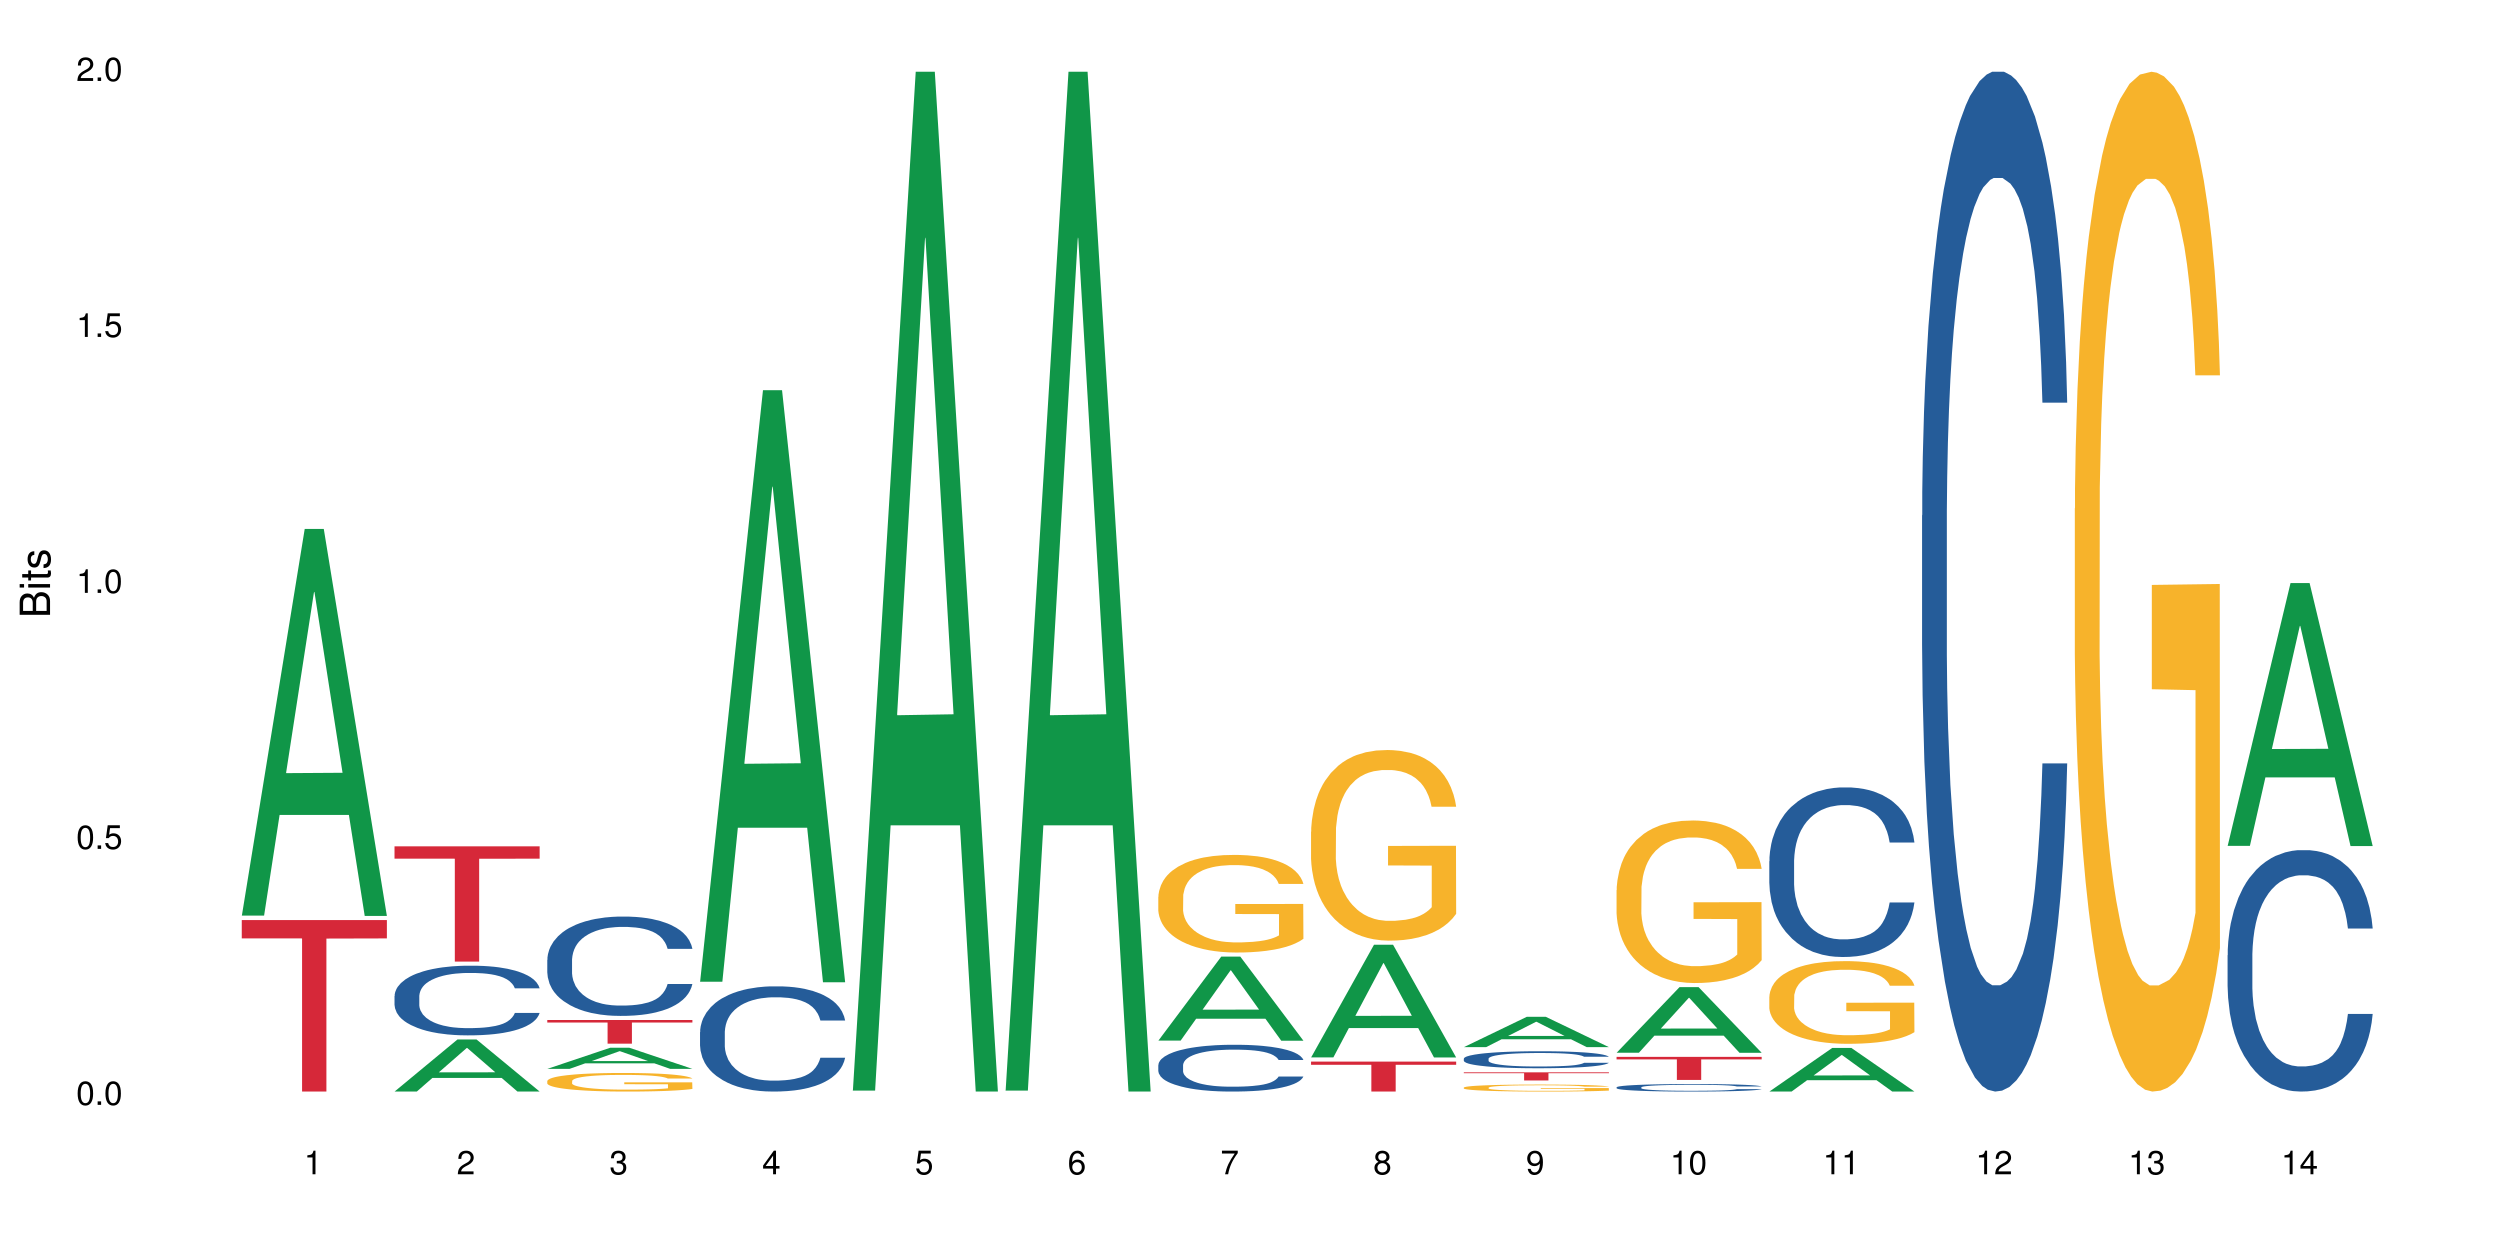 <?xml version="1.0" encoding="UTF-8"?>
<svg xmlns="http://www.w3.org/2000/svg" xmlns:xlink="http://www.w3.org/1999/xlink" width="720pt" height="360pt" viewBox="0 0 720 360" version="1.1">
<defs>
<g>
<symbol overflow="visible" id="glyph0-0">
<path style="stroke:none;" d=""/>
</symbol>
<symbol overflow="visible" id="glyph0-1">
<path style="stroke:none;" d="M 2.641 -6.797 C 2 -6.797 1.422 -6.531 1.078 -6.047 C 0.641 -5.453 0.406 -4.547 0.406 -3.297 C 0.406 -1 1.188 0.219 2.641 0.219 C 4.078 0.219 4.859 -1 4.859 -3.234 C 4.859 -4.562 4.656 -5.438 4.203 -6.047 C 3.844 -6.531 3.281 -6.797 2.641 -6.797 Z M 2.641 -6.047 C 3.547 -6.047 4 -5.125 4 -3.312 C 4 -1.375 3.562 -0.484 2.625 -0.484 C 1.734 -0.484 1.281 -1.422 1.281 -3.281 C 1.281 -5.141 1.734 -6.047 2.641 -6.047 Z M 2.641 -6.047 "/>
</symbol>
<symbol overflow="visible" id="glyph0-2">
<path style="stroke:none;" d="M 1.828 -1 L 0.828 -1 L 0.828 0 L 1.828 0 Z M 1.828 -1 "/>
</symbol>
<symbol overflow="visible" id="glyph0-3">
<path style="stroke:none;" d="M 4.562 -6.797 L 1.062 -6.797 L 0.547 -3.094 L 1.328 -3.094 C 1.719 -3.562 2.047 -3.734 2.578 -3.734 C 3.484 -3.734 4.062 -3.109 4.062 -2.094 C 4.062 -1.125 3.484 -0.531 2.578 -0.531 C 1.828 -0.531 1.375 -0.906 1.188 -1.672 L 0.328 -1.672 C 0.453 -1.109 0.547 -0.844 0.75 -0.594 C 1.125 -0.078 1.828 0.219 2.594 0.219 C 3.969 0.219 4.922 -0.781 4.922 -2.219 C 4.922 -3.562 4.031 -4.484 2.719 -4.484 C 2.25 -4.484 1.859 -4.359 1.469 -4.062 L 1.734 -5.969 L 4.562 -5.969 Z M 4.562 -6.797 "/>
</symbol>
<symbol overflow="visible" id="glyph0-4">
<path style="stroke:none;" d="M 2.484 -4.844 L 2.484 0 L 3.328 0 L 3.328 -6.797 L 2.766 -6.797 C 2.469 -5.75 2.281 -5.609 0.984 -5.453 L 0.984 -4.844 Z M 2.484 -4.844 "/>
</symbol>
<symbol overflow="visible" id="glyph0-5">
<path style="stroke:none;" d="M 4.859 -0.828 L 1.281 -0.828 C 1.359 -1.391 1.672 -1.75 2.5 -2.234 L 3.469 -2.75 C 4.406 -3.266 4.906 -3.969 4.906 -4.812 C 4.906 -5.375 4.672 -5.906 4.266 -6.266 C 3.859 -6.625 3.375 -6.797 2.719 -6.797 C 1.859 -6.797 1.219 -6.5 0.844 -5.922 C 0.609 -5.562 0.5 -5.125 0.484 -4.438 L 1.328 -4.438 C 1.359 -4.906 1.406 -5.188 1.531 -5.406 C 1.75 -5.812 2.188 -6.062 2.703 -6.062 C 3.469 -6.062 4.031 -5.516 4.031 -4.781 C 4.031 -4.25 3.719 -3.797 3.125 -3.438 L 2.234 -2.938 C 0.812 -2.141 0.406 -1.5 0.328 0 L 4.859 0 Z M 4.859 -0.828 "/>
</symbol>
<symbol overflow="visible" id="glyph0-6">
<path style="stroke:none;" d="M 2.125 -3.125 L 2.578 -3.125 C 3.516 -3.125 3.984 -2.703 3.984 -1.891 C 3.984 -1.031 3.469 -0.531 2.578 -0.531 C 1.656 -0.531 1.203 -0.984 1.156 -1.969 L 0.312 -1.969 C 0.344 -1.422 0.438 -1.078 0.609 -0.766 C 0.953 -0.109 1.625 0.219 2.547 0.219 C 3.953 0.219 4.859 -0.609 4.859 -1.906 C 4.859 -2.766 4.516 -3.25 3.703 -3.516 C 4.344 -3.766 4.656 -4.25 4.656 -4.938 C 4.656 -6.109 3.875 -6.797 2.578 -6.797 C 1.203 -6.797 0.484 -6.047 0.453 -4.609 L 1.297 -4.609 C 1.312 -5.016 1.344 -5.25 1.453 -5.453 C 1.641 -5.828 2.062 -6.062 2.594 -6.062 C 3.344 -6.062 3.797 -5.625 3.797 -4.906 C 3.797 -4.422 3.609 -4.141 3.25 -3.984 C 3.016 -3.891 2.719 -3.844 2.125 -3.844 Z M 2.125 -3.125 "/>
</symbol>
<symbol overflow="visible" id="glyph0-7">
<path style="stroke:none;" d="M 3.141 -1.625 L 3.141 0 L 3.984 0 L 3.984 -1.625 L 4.984 -1.625 L 4.984 -2.391 L 3.984 -2.391 L 3.984 -6.797 L 3.359 -6.797 L 0.266 -2.516 L 0.266 -1.625 Z M 3.141 -2.391 L 1 -2.391 L 3.141 -5.359 Z M 3.141 -2.391 "/>
</symbol>
<symbol overflow="visible" id="glyph0-8">
<path style="stroke:none;" d="M 4.781 -5.031 C 4.609 -6.141 3.891 -6.797 2.844 -6.797 C 2.094 -6.797 1.422 -6.438 1.031 -5.828 C 0.609 -5.172 0.406 -4.344 0.406 -3.094 C 0.406 -1.953 0.578 -1.234 0.984 -0.625 C 1.359 -0.078 1.953 0.219 2.703 0.219 C 3.984 0.219 4.922 -0.734 4.922 -2.078 C 4.922 -3.344 4.062 -4.234 2.844 -4.234 C 2.172 -4.234 1.641 -3.969 1.281 -3.469 C 1.281 -5.125 1.828 -6.047 2.797 -6.047 C 3.391 -6.047 3.797 -5.672 3.938 -5.031 Z M 2.734 -3.484 C 3.547 -3.484 4.062 -2.922 4.062 -2 C 4.062 -1.156 3.484 -0.531 2.703 -0.531 C 1.922 -0.531 1.328 -1.188 1.328 -2.047 C 1.328 -2.891 1.906 -3.484 2.734 -3.484 Z M 2.734 -3.484 "/>
</symbol>
<symbol overflow="visible" id="glyph0-9">
<path style="stroke:none;" d="M 4.984 -6.797 L 0.438 -6.797 L 0.438 -5.969 L 4.109 -5.969 C 2.5 -3.656 1.828 -2.234 1.328 0 L 2.219 0 C 2.594 -2.172 3.453 -4.047 4.984 -6.094 Z M 4.984 -6.797 "/>
</symbol>
<symbol overflow="visible" id="glyph0-10">
<path style="stroke:none;" d="M 3.75 -3.578 C 4.453 -4 4.688 -4.344 4.688 -4.984 C 4.688 -6.047 3.844 -6.797 2.641 -6.797 C 1.438 -6.797 0.594 -6.047 0.594 -4.984 C 0.594 -4.359 0.828 -4.016 1.516 -3.578 C 0.734 -3.203 0.359 -2.641 0.359 -1.891 C 0.359 -0.641 1.297 0.219 2.641 0.219 C 3.984 0.219 4.922 -0.641 4.922 -1.875 C 4.922 -2.641 4.531 -3.203 3.75 -3.578 Z M 2.641 -6.047 C 3.359 -6.047 3.812 -5.625 3.812 -4.969 C 3.812 -4.344 3.344 -3.922 2.641 -3.922 C 1.922 -3.922 1.453 -4.344 1.453 -4.984 C 1.453 -5.625 1.922 -6.047 2.641 -6.047 Z M 2.641 -3.203 C 3.484 -3.203 4.062 -2.672 4.062 -1.875 C 4.062 -1.062 3.484 -0.531 2.625 -0.531 C 1.797 -0.531 1.219 -1.078 1.219 -1.875 C 1.219 -2.672 1.797 -3.203 2.641 -3.203 Z M 2.641 -3.203 "/>
</symbol>
<symbol overflow="visible" id="glyph0-11">
<path style="stroke:none;" d="M 0.516 -1.547 C 0.672 -0.438 1.406 0.219 2.438 0.219 C 3.188 0.219 3.859 -0.141 4.266 -0.75 C 4.688 -1.406 4.891 -2.25 4.891 -3.484 C 4.891 -4.625 4.703 -5.359 4.312 -5.953 C 3.938 -6.5 3.344 -6.797 2.594 -6.797 C 1.297 -6.797 0.359 -5.844 0.359 -4.516 C 0.359 -3.25 1.234 -2.344 2.453 -2.344 C 3.094 -2.344 3.562 -2.578 4.016 -3.109 C 4 -1.453 3.469 -0.531 2.5 -0.531 C 1.906 -0.531 1.484 -0.906 1.359 -1.547 Z M 2.578 -6.062 C 3.375 -6.062 3.969 -5.406 3.969 -4.531 C 3.969 -3.688 3.375 -3.094 2.547 -3.094 C 1.734 -3.094 1.234 -3.672 1.234 -4.578 C 1.234 -5.438 1.797 -6.062 2.578 -6.062 Z M 2.578 -6.062 "/>
</symbol>
<symbol overflow="visible" id="glyph1-0">
<path style="stroke:none;" d=""/>
</symbol>
<symbol overflow="visible" id="glyph1-1">
<path style="stroke:none;" d="M 0 -0.953 L 0 -4.891 C 0 -5.719 -0.234 -6.344 -0.734 -6.797 C -1.188 -7.234 -1.812 -7.469 -2.5 -7.469 C -3.547 -7.469 -4.188 -7 -4.625 -5.875 C -4.984 -6.672 -5.641 -7.094 -6.531 -7.094 C -7.156 -7.094 -7.734 -6.859 -8.141 -6.391 C -8.562 -5.938 -8.75 -5.344 -8.75 -4.5 L -8.75 -0.953 Z M -4.984 -2.062 L -7.766 -2.062 L -7.766 -4.219 C -7.766 -4.844 -7.688 -5.203 -7.453 -5.5 C -7.219 -5.812 -6.859 -5.969 -6.375 -5.969 C -5.906 -5.969 -5.531 -5.812 -5.297 -5.5 C -5.062 -5.203 -4.984 -4.844 -4.984 -4.219 Z M -0.984 -2.062 L -4 -2.062 L -4 -4.781 C -4 -5.328 -3.859 -5.688 -3.578 -5.953 C -3.297 -6.219 -2.922 -6.359 -2.484 -6.359 C -2.062 -6.359 -1.688 -6.219 -1.406 -5.953 C -1.109 -5.688 -0.984 -5.328 -0.984 -4.781 Z M -0.984 -2.062 "/>
</symbol>
<symbol overflow="visible" id="glyph1-2">
<path style="stroke:none;" d="M -6.281 -1.797 L -6.281 -0.797 L 0 -0.797 L 0 -1.797 Z M -8.75 -1.797 L -8.75 -0.797 L -7.484 -0.797 L -7.484 -1.797 Z M -8.75 -1.797 "/>
</symbol>
<symbol overflow="visible" id="glyph1-3">
<path style="stroke:none;" d="M -6.281 -3.047 L -6.281 -2.016 L -8.016 -2.016 L -8.016 -1.016 L -6.281 -1.016 L -6.281 -0.172 L -5.469 -0.172 L -5.469 -1.016 L -0.719 -1.016 C -0.078 -1.016 0.281 -1.453 0.281 -2.234 C 0.281 -2.469 0.25 -2.719 0.188 -3.047 L -0.641 -3.047 C -0.609 -2.922 -0.594 -2.766 -0.594 -2.562 C -0.594 -2.141 -0.719 -2.016 -1.156 -2.016 L -5.469 -2.016 L -5.469 -3.047 Z M -6.281 -3.047 "/>
</symbol>
<symbol overflow="visible" id="glyph1-4">
<path style="stroke:none;" d="M -4.531 -5.25 C -5.766 -5.25 -6.469 -4.422 -6.469 -2.969 C -6.469 -1.516 -5.719 -0.562 -4.547 -0.562 C -3.562 -0.562 -3.094 -1.062 -2.734 -2.562 L -2.516 -3.484 C -2.344 -4.188 -2.094 -4.469 -1.625 -4.469 C -1.047 -4.469 -0.641 -3.875 -0.641 -3 C -0.641 -2.453 -0.797 -2 -1.062 -1.75 C -1.25 -1.594 -1.422 -1.531 -1.875 -1.469 L -1.875 -0.406 C -0.422 -0.453 0.281 -1.266 0.281 -2.922 C 0.281 -4.5 -0.5 -5.516 -1.719 -5.516 C -2.656 -5.516 -3.172 -4.984 -3.469 -3.734 L -3.703 -2.766 C -3.891 -1.953 -4.156 -1.609 -4.594 -1.609 C -5.172 -1.609 -5.547 -2.125 -5.547 -2.938 C -5.547 -3.75 -5.203 -4.172 -4.531 -4.203 Z M -4.531 -5.25 "/>
</symbol>
</g>
</defs>
<g id="surface78059">
<rect x="0" y="0" width="720" height="360" style="fill:rgb(100%,100%,100%);fill-opacity:1;stroke:none;"/>
<path style=" stroke:none;fill-rule:nonzero;fill:rgb(6.275%,58.824%,28.235%);fill-opacity:1;" d="M 69.629 263.691 L 69.676 263.586 L 87.758 152.332 L 93.25 152.332 L 111.422 263.797 L 105.039 263.797 L 100.484 234.699 L 80.523 234.699 L 76.059 263.691 L 69.629 263.691 L 82.445 222.664 L 98.652 222.559 L 90.57 170.543 L 90.48 170.438 L 90.391 170.754 L 82.398 222.559 L 82.445 222.664 Z M 69.629 263.691 "/>
<path style=" stroke:none;fill-rule:nonzero;fill:rgb(83.922%,15.686%,22.353%);fill-opacity:1;" d="M 69.629 264.977 L 111.422 264.977 L 111.422 270.262 L 94.004 270.309 L 94.004 314.371 L 86.996 314.371 L 86.996 270.355 L 86.895 270.262 L 69.629 270.262 Z M 69.629 264.977 "/>
<path style=" stroke:none;fill-rule:nonzero;fill:rgb(6.275%,58.824%,28.235%);fill-opacity:1;" d="M 113.621 314.355 L 113.668 314.344 L 131.75 299.367 L 137.242 299.367 L 155.418 314.371 L 149.031 314.371 L 144.477 310.453 L 124.52 310.453 L 120.051 314.355 L 113.621 314.355 L 126.438 308.836 L 142.645 308.82 L 134.562 301.82 L 134.477 301.805 L 134.387 301.848 L 126.395 308.82 L 126.438 308.836 Z M 113.621 314.355 "/>
<path style=" stroke:none;fill-rule:nonzero;fill:rgb(14.51%,36.078%,60%);fill-opacity:1;" d="M 113.621 286.855 L 113.672 286.836 L 113.672 286.398 L 113.828 285.699 L 114.184 284.82 L 114.539 284.215 L 115.457 283.133 L 116.73 282.086 L 118.059 281.281 L 119.023 280.805 L 119.891 280.438 L 121.879 279.758 L 123.152 279.41 L 124.531 279.098 L 126.211 278.789 L 127.434 278.605 L 130.188 278.309 L 132.227 278.184 L 133.805 278.129 L 137.223 278.129 L 139.258 278.199 L 140.738 278.293 L 142.367 278.438 L 143.746 278.605 L 146.141 279.008 L 148.281 279.52 L 149.25 279.812 L 150.777 280.383 L 151.949 280.934 L 152.766 281.41 L 153.684 282.086 L 154.5 282.914 L 155.109 283.848 L 155.418 284.637 L 148.281 284.637 L 147.926 283.902 L 147.516 283.336 L 146.75 282.582 L 145.988 282.051 L 144.918 281.52 L 143.949 281.172 L 142.625 280.824 L 141.453 280.602 L 140.227 280.438 L 139.055 280.328 L 136.812 280.219 L 134.215 280.219 L 133.246 280.254 L 131.258 280.402 L 130.188 280.527 L 128.66 280.785 L 127.59 281.023 L 126.312 281.391 L 125.449 281.703 L 124.379 282.18 L 123.613 282.602 L 122.746 283.207 L 122.234 283.664 L 121.777 284.18 L 121.371 284.785 L 121.062 285.426 L 120.859 286.105 L 120.758 286.766 L 120.758 289.605 L 120.859 290.266 L 121.113 291.035 L 121.777 292.156 L 122.746 293.125 L 123.867 293.898 L 124.938 294.445 L 125.551 294.703 L 126.363 294.996 L 127.641 295.363 L 129.473 295.73 L 130.543 295.879 L 132.176 296.023 L 133.855 296.098 L 136.098 296.098 L 138.086 296.023 L 139.414 295.934 L 140.789 295.785 L 142.676 295.473 L 143.848 295.18 L 144.867 294.832 L 145.629 294.484 L 146.141 294.191 L 146.906 293.621 L 147.516 293 L 147.977 292.355 L 148.281 291.734 L 155.418 291.734 L 155.109 292.465 L 154.652 293.184 L 154.191 293.715 L 153.48 294.355 L 152.664 294.922 L 151.492 295.566 L 150.523 295.988 L 149.25 296.445 L 148.078 296.793 L 146.805 297.105 L 144.918 297.473 L 143.695 297.656 L 142.367 297.82 L 140.789 297.969 L 138.801 298.098 L 136.66 298.168 L 134.672 298.188 L 132.531 298.152 L 130.953 298.078 L 128.863 297.914 L 126.262 297.582 L 124.379 297.234 L 122.898 296.887 L 121.625 296.52 L 120.199 296.023 L 118.363 295.219 L 117.242 294.594 L 116.477 294.082 L 115.609 293.363 L 115 292.723 L 114.285 291.695 L 113.777 290.395 L 113.621 289.387 Z M 113.621 286.855 "/>
<path style=" stroke:none;fill-rule:nonzero;fill:rgb(83.922%,15.686%,22.353%);fill-opacity:1;" d="M 113.621 243.738 L 155.418 243.738 L 155.418 247.293 L 138 247.324 L 138 276.949 L 130.988 276.949 L 130.988 247.355 L 130.887 247.293 L 113.621 247.293 Z M 113.621 243.738 "/>
<path style=" stroke:none;fill-rule:nonzero;fill:rgb(6.275%,58.824%,28.235%);fill-opacity:1;" d="M 157.617 307.828 L 157.66 307.824 L 175.746 301.75 L 181.238 301.75 L 199.41 307.836 L 193.023 307.836 L 188.469 306.246 L 168.512 306.246 L 164.047 307.828 L 157.617 307.828 L 170.43 305.59 L 186.641 305.586 L 178.559 302.746 L 178.469 302.738 L 178.379 302.758 L 170.387 305.586 L 170.43 305.59 Z M 157.617 307.828 "/>
<path style=" stroke:none;fill-rule:nonzero;fill:rgb(14.51%,36.078%,60%);fill-opacity:1;" d="M 157.617 276.43 L 157.668 276.402 L 157.668 275.777 L 157.82 274.781 L 158.176 273.527 L 158.535 272.664 L 159.449 271.121 L 160.727 269.633 L 162.051 268.484 L 163.02 267.805 L 163.887 267.281 L 165.871 266.312 L 167.148 265.816 L 168.523 265.371 L 170.207 264.926 L 171.43 264.668 L 174.18 264.246 L 176.219 264.066 L 177.801 263.988 L 181.215 263.988 L 183.254 264.09 L 184.73 264.223 L 186.363 264.43 L 187.738 264.668 L 190.133 265.242 L 192.273 265.973 L 193.242 266.391 L 194.773 267.203 L 195.945 267.984 L 196.758 268.664 L 197.676 269.633 L 198.492 270.809 L 199.105 272.141 L 199.41 273.266 L 192.273 273.266 L 191.918 272.219 L 191.512 271.41 L 190.746 270.34 L 189.98 269.582 L 188.91 268.824 L 187.941 268.324 L 186.617 267.828 L 185.445 267.516 L 184.223 267.281 L 183.051 267.125 L 180.805 266.965 L 178.207 266.965 L 177.238 267.02 L 175.25 267.227 L 174.18 267.41 L 172.652 267.777 L 171.582 268.117 L 170.309 268.641 L 169.441 269.082 L 168.371 269.762 L 167.605 270.363 L 166.738 271.227 L 166.23 271.879 L 165.77 272.613 L 165.363 273.477 L 165.059 274.391 L 164.855 275.355 L 164.75 276.297 L 164.75 280.352 L 164.855 281.289 L 165.109 282.391 L 165.77 283.984 L 166.738 285.367 L 167.859 286.465 L 168.93 287.25 L 169.543 287.617 L 170.359 288.035 L 171.633 288.559 L 173.469 289.082 L 174.539 289.289 L 176.168 289.5 L 177.852 289.602 L 180.094 289.602 L 182.082 289.5 L 183.406 289.367 L 184.781 289.16 L 186.668 288.715 L 187.84 288.297 L 188.859 287.801 L 189.625 287.305 L 190.133 286.887 L 190.898 286.074 L 191.512 285.188 L 191.969 284.27 L 192.273 283.383 L 199.41 283.383 L 199.105 284.426 L 198.645 285.445 L 198.188 286.207 L 197.473 287.121 L 196.656 287.93 L 195.484 288.844 L 194.516 289.445 L 193.242 290.102 L 192.07 290.598 L 190.797 291.039 L 188.91 291.562 L 187.688 291.824 L 186.363 292.059 L 184.781 292.27 L 182.793 292.453 L 180.652 292.559 L 178.664 292.582 L 176.523 292.531 L 174.945 292.426 L 172.855 292.191 L 170.258 291.719 L 168.371 291.223 L 166.891 290.727 L 165.617 290.203 L 164.191 289.5 L 162.355 288.348 L 161.234 287.461 L 160.469 286.727 L 159.605 285.707 L 158.992 284.793 L 158.277 283.328 L 157.77 281.473 L 157.617 280.035 Z M 157.617 276.43 "/>
<path style=" stroke:none;fill-rule:nonzero;fill:rgb(96.863%,70.196%,16.863%);fill-opacity:1;" d="M 157.617 311.309 L 157.668 311.305 L 157.668 311.207 L 157.871 310.984 L 158.379 310.684 L 159.043 310.434 L 159.758 310.238 L 160.215 310.133 L 160.98 309.988 L 161.641 309.879 L 163.324 309.66 L 165.465 309.453 L 166.637 309.367 L 167.961 309.281 L 169.848 309.191 L 170.715 309.156 L 173.363 309.078 L 176.371 309.027 L 179.684 309.016 L 181.215 309.02 L 183.305 309.039 L 186.156 309.094 L 187.789 309.141 L 189.062 309.191 L 190.387 309.254 L 192.02 309.352 L 193.547 309.469 L 194.773 309.586 L 195.996 309.734 L 197.016 309.891 L 197.879 310.062 L 198.645 310.266 L 199.105 310.438 L 199.41 310.609 L 192.324 310.609 L 191.918 310.438 L 191.457 310.305 L 190.695 310.145 L 189.93 310.027 L 189.164 309.934 L 187.738 309.805 L 186.516 309.727 L 184.984 309.66 L 183.508 309.617 L 181.824 309.586 L 180.805 309.578 L 178.105 309.578 L 175.66 309.609 L 174.23 309.648 L 173.211 309.688 L 171.785 309.762 L 170.918 309.82 L 170.41 309.859 L 168.879 310.012 L 167.859 310.148 L 167.301 310.242 L 166.586 310.387 L 166.078 310.52 L 165.516 310.715 L 165.211 310.863 L 164.801 311.195 L 164.75 312.078 L 164.906 312.262 L 165.211 312.461 L 165.617 312.641 L 166.23 312.824 L 166.84 312.965 L 167.91 313.156 L 168.828 313.285 L 169.543 313.367 L 170.918 313.5 L 171.48 313.543 L 172.805 313.633 L 174.18 313.699 L 175.863 313.758 L 177.137 313.789 L 179.176 313.812 L 181.773 313.812 L 184.832 313.785 L 186.77 313.746 L 188.094 313.707 L 188.961 313.672 L 190.031 313.617 L 190.797 313.57 L 191.512 313.516 L 192.375 313.43 L 192.375 312.262 L 179.789 312.258 L 179.789 311.711 L 199.359 311.703 L 199.41 313.617 L 198.34 313.75 L 197.016 313.875 L 195.738 313.973 L 194.414 314.059 L 192.527 314.152 L 191 314.211 L 188.656 314.277 L 186.516 314.32 L 184.273 314.352 L 182.285 314.367 L 179.941 314.371 L 177.852 314.359 L 175.609 314.332 L 173.824 314.293 L 172.191 314.242 L 170.562 314.18 L 168.523 314.078 L 167.199 313.992 L 165.82 313.891 L 164.445 313.77 L 163.223 313.637 L 162.406 313.535 L 161.59 313.418 L 160.727 313.27 L 159.91 313.105 L 159.297 312.953 L 158.738 312.781 L 158.328 312.621 L 157.922 312.398 L 157.719 312.223 L 157.617 312.07 Z M 157.617 311.309 "/>
<path style=" stroke:none;fill-rule:nonzero;fill:rgb(83.922%,15.686%,22.353%);fill-opacity:1;" d="M 157.617 293.762 L 199.41 293.762 L 199.41 294.492 L 181.992 294.496 L 181.992 300.57 L 174.984 300.57 L 174.984 294.504 L 174.883 294.492 L 157.617 294.492 Z M 157.617 293.762 "/>
<path style=" stroke:none;fill-rule:nonzero;fill:rgb(6.275%,58.824%,28.235%);fill-opacity:1;" d="M 201.609 282.734 L 201.652 282.574 L 219.738 112.379 L 225.23 112.379 L 243.402 282.895 L 237.02 282.895 L 232.465 238.383 L 212.504 238.383 L 208.039 282.734 L 201.609 282.734 L 214.426 219.973 L 230.633 219.812 L 222.551 140.238 L 222.461 140.078 L 222.371 140.559 L 214.379 219.812 L 214.426 219.973 Z M 201.609 282.734 "/>
<path style=" stroke:none;fill-rule:nonzero;fill:rgb(14.51%,36.078%,60%);fill-opacity:1;" d="M 201.609 297.254 L 201.66 297.227 L 201.66 296.562 L 201.812 295.512 L 202.172 294.18 L 202.527 293.266 L 203.445 291.633 L 204.719 290.055 L 206.043 288.836 L 207.012 288.117 L 207.879 287.562 L 209.867 286.539 L 211.141 286.012 L 212.516 285.539 L 214.199 285.07 L 215.422 284.793 L 218.176 284.352 L 220.211 284.156 L 221.793 284.074 L 225.207 284.074 L 227.246 284.184 L 228.723 284.32 L 230.355 284.543 L 231.73 284.793 L 234.129 285.402 L 236.27 286.176 L 237.234 286.621 L 238.766 287.48 L 239.938 288.309 L 240.754 289.031 L 241.672 290.055 L 242.484 291.301 L 243.098 292.715 L 243.402 293.906 L 236.27 293.906 L 235.91 292.797 L 235.504 291.938 L 234.738 290.801 L 233.973 290 L 232.902 289.195 L 231.934 288.672 L 230.609 288.145 L 229.438 287.812 L 228.215 287.562 L 227.043 287.395 L 224.801 287.23 L 222.199 287.23 L 221.23 287.285 L 219.246 287.508 L 218.176 287.699 L 216.645 288.09 L 215.574 288.449 L 214.301 289.004 L 213.434 289.473 L 212.363 290.195 L 211.598 290.832 L 210.734 291.746 L 210.223 292.438 L 209.766 293.211 L 209.355 294.125 L 209.051 295.094 L 208.848 296.121 L 208.746 297.117 L 208.746 301.41 L 208.848 302.406 L 209.102 303.57 L 209.766 305.258 L 210.734 306.727 L 211.855 307.891 L 212.926 308.723 L 213.535 309.109 L 214.352 309.551 L 215.625 310.105 L 217.461 310.66 L 218.531 310.883 L 220.16 311.102 L 221.844 311.215 L 224.086 311.215 L 226.074 311.102 L 227.398 310.965 L 228.777 310.742 L 230.66 310.273 L 231.832 309.828 L 232.852 309.301 L 233.617 308.777 L 234.129 308.332 L 234.891 307.477 L 235.504 306.531 L 235.961 305.562 L 236.27 304.621 L 243.402 304.621 L 243.098 305.73 L 242.641 306.809 L 242.18 307.613 L 241.465 308.582 L 240.652 309.441 L 239.48 310.41 L 238.512 311.047 L 237.234 311.738 L 236.062 312.266 L 234.789 312.738 L 232.902 313.289 L 231.68 313.566 L 230.355 313.816 L 228.777 314.039 L 226.789 314.23 L 224.648 314.344 L 222.66 314.371 L 220.52 314.316 L 218.938 314.203 L 216.848 313.957 L 214.25 313.457 L 212.363 312.93 L 210.887 312.406 L 209.613 311.852 L 208.184 311.102 L 206.348 309.883 L 205.227 308.941 L 204.465 308.168 L 203.598 307.086 L 202.984 306.117 L 202.273 304.566 L 201.762 302.602 L 201.609 301.078 Z M 201.609 297.254 "/>
<path style=" stroke:none;fill-rule:nonzero;fill:rgb(6.275%,58.824%,28.235%);fill-opacity:1;" d="M 245.602 314.094 L 245.648 313.82 L 263.73 20.664 L 269.223 20.664 L 287.398 314.371 L 281.012 314.371 L 276.457 237.703 L 256.496 237.703 L 252.031 314.094 L 245.602 314.094 L 258.418 205.988 L 274.625 205.711 L 266.543 68.648 L 266.457 68.375 L 266.367 69.199 L 258.375 205.711 L 258.418 205.988 Z M 245.602 314.094 "/>
<path style=" stroke:none;fill-rule:nonzero;fill:rgb(6.275%,58.824%,28.235%);fill-opacity:1;" d="M 289.598 314.094 L 289.641 313.82 L 307.727 20.664 L 313.219 20.664 L 331.391 314.371 L 325.004 314.371 L 320.449 237.703 L 300.492 237.703 L 296.027 314.094 L 289.598 314.094 L 302.41 205.988 L 318.621 205.711 L 310.539 68.648 L 310.449 68.375 L 310.359 69.199 L 302.367 205.711 L 302.41 205.988 Z M 289.598 314.094 "/>
<path style=" stroke:none;fill-rule:nonzero;fill:rgb(6.275%,58.824%,28.235%);fill-opacity:1;" d="M 333.59 299.699 L 333.633 299.676 L 351.719 275.508 L 357.211 275.508 L 375.383 299.723 L 369 299.723 L 364.445 293.402 L 344.484 293.402 L 340.02 299.699 L 333.59 299.699 L 346.406 290.785 L 362.613 290.766 L 354.531 279.465 L 354.441 279.441 L 354.352 279.512 L 346.359 290.766 L 346.406 290.785 Z M 333.59 299.699 "/>
<path style=" stroke:none;fill-rule:nonzero;fill:rgb(14.51%,36.078%,60%);fill-opacity:1;" d="M 333.59 306.762 L 333.641 306.75 L 333.641 306.453 L 333.793 305.984 L 334.148 305.395 L 334.508 304.988 L 335.426 304.262 L 336.699 303.562 L 338.023 303.02 L 338.992 302.699 L 339.859 302.453 L 341.848 301.996 L 343.121 301.762 L 344.496 301.555 L 346.18 301.344 L 347.402 301.223 L 350.152 301.023 L 352.191 300.938 L 353.773 300.902 L 357.188 300.902 L 359.227 300.949 L 360.703 301.012 L 362.336 301.109 L 363.711 301.223 L 366.105 301.492 L 368.246 301.836 L 369.215 302.035 L 370.746 302.414 L 371.918 302.785 L 372.734 303.105 L 373.652 303.562 L 374.465 304.113 L 375.078 304.742 L 375.383 305.273 L 368.246 305.273 L 367.891 304.781 L 367.484 304.398 L 366.719 303.895 L 365.953 303.535 L 364.883 303.18 L 363.914 302.945 L 362.59 302.711 L 361.418 302.562 L 360.195 302.453 L 359.023 302.379 L 356.781 302.305 L 354.18 302.305 L 353.211 302.328 L 351.223 302.43 L 350.152 302.516 L 348.625 302.688 L 347.555 302.848 L 346.281 303.094 L 345.414 303.301 L 344.344 303.621 L 343.578 303.906 L 342.715 304.312 L 342.203 304.621 L 341.746 304.965 L 341.336 305.371 L 341.031 305.801 L 340.828 306.258 L 340.727 306.699 L 340.727 308.609 L 340.828 309.051 L 341.082 309.57 L 341.746 310.32 L 342.715 310.973 L 343.836 311.488 L 344.906 311.859 L 345.516 312.031 L 346.332 312.227 L 347.605 312.473 L 349.441 312.723 L 350.512 312.82 L 352.141 312.918 L 353.824 312.969 L 356.066 312.969 L 358.055 312.918 L 359.379 312.855 L 360.754 312.758 L 362.641 312.547 L 363.812 312.352 L 364.832 312.117 L 365.598 311.883 L 366.105 311.688 L 366.871 311.305 L 367.484 310.887 L 367.941 310.457 L 368.246 310.035 L 375.383 310.035 L 375.078 310.527 L 374.617 311.008 L 374.16 311.367 L 373.445 311.797 L 372.633 312.18 L 371.457 312.609 L 370.492 312.895 L 369.215 313.199 L 368.043 313.434 L 366.77 313.645 L 364.883 313.891 L 363.66 314.012 L 362.336 314.125 L 360.754 314.223 L 358.77 314.309 L 356.629 314.359 L 354.641 314.371 L 352.5 314.348 L 350.918 314.297 L 348.828 314.188 L 346.23 313.965 L 344.344 313.73 L 342.867 313.496 L 341.59 313.25 L 340.164 312.918 L 338.328 312.375 L 337.207 311.957 L 336.445 311.613 L 335.578 311.133 L 334.965 310.703 L 334.254 310.012 L 333.742 309.137 L 333.59 308.461 Z M 333.59 306.762 "/>
<path style=" stroke:none;fill-rule:nonzero;fill:rgb(96.863%,70.196%,16.863%);fill-opacity:1;" d="M 333.59 258.254 L 333.641 258.23 L 333.641 257.715 L 333.844 256.559 L 334.355 254.969 L 335.016 253.66 L 335.73 252.633 L 336.188 252.09 L 336.953 251.32 L 337.617 250.758 L 339.297 249.602 L 341.438 248.523 L 342.609 248.059 L 343.938 247.625 L 345.82 247.137 L 346.688 246.957 L 349.34 246.547 L 352.348 246.289 L 355.66 246.211 L 357.188 246.238 L 359.277 246.34 L 362.133 246.621 L 363.762 246.879 L 365.035 247.137 L 366.363 247.469 L 367.992 247.984 L 369.523 248.598 L 370.746 249.215 L 371.969 249.984 L 372.988 250.809 L 373.855 251.707 L 374.617 252.785 L 375.078 253.684 L 375.383 254.582 L 368.297 254.582 L 367.891 253.684 L 367.434 252.992 L 366.668 252.145 L 365.902 251.527 L 365.141 251.039 L 363.711 250.371 L 362.488 249.961 L 360.961 249.602 L 359.48 249.371 L 357.801 249.215 L 356.781 249.164 L 354.078 249.164 L 351.633 249.344 L 350.207 249.551 L 349.188 249.754 L 347.758 250.141 L 346.891 250.449 L 346.383 250.652 L 344.855 251.449 L 343.836 252.168 L 343.273 252.656 L 342.559 253.426 L 342.051 254.121 L 341.488 255.148 L 341.184 255.918 L 340.777 257.664 L 340.727 262.285 L 340.879 263.262 L 341.184 264.316 L 341.59 265.238 L 342.203 266.215 L 342.816 266.961 L 343.887 267.961 L 344.801 268.629 L 345.516 269.066 L 346.891 269.758 L 347.453 269.988 L 348.777 270.453 L 350.152 270.812 L 351.836 271.121 L 353.109 271.273 L 355.148 271.402 L 357.75 271.402 L 360.805 271.25 L 362.742 271.043 L 364.07 270.836 L 364.934 270.656 L 366.004 270.375 L 366.77 270.117 L 367.484 269.836 L 368.352 269.398 L 368.352 263.262 L 355.762 263.238 L 355.762 260.359 L 375.332 260.336 L 375.383 270.375 L 374.312 271.07 L 372.988 271.734 L 371.715 272.25 L 370.387 272.688 L 368.504 273.176 L 366.973 273.484 L 364.629 273.844 L 362.488 274.074 L 360.246 274.227 L 358.258 274.305 L 355.914 274.328 L 353.824 274.277 L 351.582 274.125 L 349.797 273.918 L 348.168 273.664 L 346.535 273.328 L 344.496 272.789 L 343.172 272.352 L 341.797 271.812 L 340.418 271.172 L 339.195 270.477 L 338.379 269.938 L 337.566 269.324 L 336.699 268.551 L 335.883 267.68 L 335.273 266.883 L 334.711 265.984 L 334.305 265.137 L 333.895 263.98 L 333.691 263.059 L 333.59 262.262 Z M 333.59 258.254 "/>
<path style=" stroke:none;fill-rule:nonzero;fill:rgb(6.275%,58.824%,28.235%);fill-opacity:1;" d="M 377.582 304.527 L 377.629 304.496 L 395.711 272.086 L 401.203 272.086 L 419.375 304.555 L 412.992 304.555 L 408.438 296.082 L 388.477 296.082 L 384.012 304.527 L 377.582 304.527 L 390.398 292.574 L 406.605 292.543 L 398.523 277.391 L 398.434 277.359 L 398.348 277.453 L 390.352 292.543 L 390.398 292.574 Z M 377.582 304.527 "/>
<path style=" stroke:none;fill-rule:nonzero;fill:rgb(96.863%,70.196%,16.863%);fill-opacity:1;" d="M 377.582 239.52 L 377.633 239.469 L 377.633 238.465 L 377.836 236.211 L 378.348 233.102 L 379.012 230.543 L 379.723 228.539 L 380.184 227.484 L 380.945 225.98 L 381.609 224.879 L 383.293 222.621 L 385.434 220.516 L 386.605 219.613 L 387.93 218.762 L 389.816 217.809 L 390.684 217.457 L 393.332 216.656 L 396.34 216.152 L 399.652 216.004 L 401.18 216.055 L 403.27 216.254 L 406.125 216.805 L 407.758 217.309 L 409.031 217.809 L 410.355 218.461 L 411.988 219.465 L 413.516 220.668 L 414.738 221.871 L 415.961 223.375 L 416.98 224.98 L 417.848 226.734 L 418.613 228.84 L 419.07 230.594 L 419.375 232.348 L 412.293 232.348 L 411.883 230.594 L 411.426 229.242 L 410.66 227.586 L 409.898 226.383 L 409.133 225.43 L 407.703 224.125 L 406.48 223.324 L 404.953 222.621 L 403.477 222.172 L 401.793 221.871 L 400.773 221.77 L 398.07 221.77 L 395.625 222.121 L 394.199 222.523 L 393.18 222.922 L 391.754 223.676 L 390.887 224.277 L 390.375 224.68 L 388.848 226.23 L 387.828 227.637 L 387.266 228.59 L 386.555 230.094 L 386.043 231.445 L 385.484 233.453 L 385.176 234.957 L 384.77 238.367 L 384.719 247.391 L 384.871 249.297 L 385.176 251.352 L 385.586 253.156 L 386.195 255.062 L 386.809 256.516 L 387.879 258.473 L 388.797 259.777 L 389.508 260.629 L 390.887 261.98 L 391.445 262.434 L 392.77 263.336 L 394.148 264.039 L 395.828 264.641 L 397.105 264.941 L 399.141 265.191 L 401.742 265.191 L 404.801 264.891 L 406.738 264.488 L 408.062 264.086 L 408.93 263.738 L 410 263.184 L 410.762 262.684 L 411.477 262.133 L 412.344 261.281 L 412.344 249.297 L 399.754 249.246 L 399.754 243.629 L 419.324 243.582 L 419.375 263.184 L 418.305 264.539 L 416.98 265.844 L 415.707 266.844 L 414.383 267.699 L 412.496 268.648 L 410.969 269.254 L 408.621 269.953 L 406.48 270.406 L 404.238 270.707 L 402.25 270.855 L 399.906 270.906 L 397.816 270.805 L 395.574 270.504 L 393.789 270.105 L 392.16 269.602 L 390.527 268.953 L 388.488 267.898 L 387.164 267.047 L 385.789 265.992 L 384.414 264.738 L 383.191 263.387 L 382.375 262.332 L 381.559 261.129 L 380.691 259.625 L 379.875 257.922 L 379.266 256.367 L 378.703 254.609 L 378.297 252.957 L 377.891 250.699 L 377.684 248.895 L 377.582 247.34 Z M 377.582 239.52 "/>
<path style=" stroke:none;fill-rule:nonzero;fill:rgb(83.922%,15.686%,22.353%);fill-opacity:1;" d="M 377.582 305.734 L 419.375 305.734 L 419.375 306.66 L 401.957 306.668 L 401.957 314.371 L 394.949 314.371 L 394.949 306.676 L 394.848 306.66 L 377.582 306.66 Z M 377.582 305.734 "/>
<path style=" stroke:none;fill-rule:nonzero;fill:rgb(6.275%,58.824%,28.235%);fill-opacity:1;" d="M 421.578 301.574 L 421.621 301.566 L 439.703 292.848 L 445.195 292.848 L 463.371 301.582 L 456.984 301.582 L 452.43 299.301 L 432.473 299.301 L 428.008 301.574 L 421.578 301.574 L 434.391 298.359 L 450.602 298.352 L 442.52 294.273 L 442.43 294.266 L 442.34 294.293 L 434.348 298.352 L 434.391 298.359 Z M 421.578 301.574 "/>
<path style=" stroke:none;fill-rule:nonzero;fill:rgb(14.51%,36.078%,60%);fill-opacity:1;" d="M 421.578 304.891 L 421.629 304.887 L 421.629 304.777 L 421.781 304.609 L 422.137 304.395 L 422.492 304.246 L 423.41 303.98 L 424.684 303.727 L 426.012 303.531 L 426.98 303.414 L 427.844 303.324 L 429.832 303.16 L 431.105 303.074 L 432.484 302.996 L 434.164 302.922 L 435.391 302.879 L 438.141 302.805 L 440.18 302.773 L 441.758 302.762 L 445.176 302.762 L 447.215 302.777 L 448.691 302.801 L 450.324 302.836 L 451.699 302.879 L 454.094 302.977 L 456.234 303.102 L 457.203 303.172 L 458.73 303.312 L 459.906 303.445 L 460.719 303.562 L 461.637 303.727 L 462.453 303.93 L 463.062 304.156 L 463.371 304.348 L 456.234 304.348 L 455.879 304.172 L 455.469 304.031 L 454.707 303.848 L 453.941 303.719 L 452.871 303.59 L 451.902 303.504 L 450.578 303.418 L 449.406 303.363 L 448.184 303.324 L 447.008 303.297 L 444.766 303.27 L 442.168 303.27 L 441.199 303.281 L 439.211 303.316 L 438.141 303.348 L 436.613 303.41 L 435.543 303.469 L 434.266 303.559 L 433.402 303.633 L 432.332 303.75 L 431.566 303.852 L 430.699 304 L 430.191 304.113 L 429.73 304.238 L 429.324 304.387 L 429.02 304.543 L 428.812 304.707 L 428.711 304.867 L 428.711 305.562 L 428.812 305.723 L 429.07 305.91 L 429.73 306.184 L 430.699 306.422 L 431.82 306.609 L 432.891 306.742 L 433.504 306.805 L 434.32 306.879 L 435.594 306.969 L 437.426 307.055 L 438.496 307.094 L 440.129 307.129 L 441.812 307.145 L 444.055 307.145 L 446.043 307.129 L 447.367 307.105 L 448.742 307.07 L 450.629 306.992 L 451.801 306.922 L 452.82 306.836 L 453.586 306.754 L 454.094 306.68 L 454.859 306.543 L 455.469 306.391 L 455.93 306.234 L 456.234 306.082 L 463.371 306.082 L 463.062 306.262 L 462.605 306.434 L 462.148 306.562 L 461.434 306.723 L 460.617 306.859 L 459.445 307.016 L 458.477 307.117 L 457.203 307.23 L 456.031 307.316 L 454.758 307.391 L 452.871 307.48 L 451.648 307.527 L 450.324 307.566 L 448.742 307.602 L 446.754 307.633 L 444.613 307.652 L 442.625 307.656 L 440.484 307.648 L 438.906 307.629 L 436.816 307.59 L 434.215 307.508 L 432.332 307.422 L 430.852 307.34 L 429.578 307.25 L 428.152 307.129 L 426.316 306.93 L 425.195 306.777 L 424.43 306.652 L 423.562 306.48 L 422.953 306.324 L 422.238 306.07 L 421.73 305.754 L 421.578 305.508 Z M 421.578 304.891 "/>
<path style=" stroke:none;fill-rule:nonzero;fill:rgb(96.863%,70.196%,16.863%);fill-opacity:1;" d="M 421.578 313.219 L 421.629 313.215 L 421.629 313.18 L 421.832 313.094 L 422.34 312.98 L 423.004 312.887 L 423.719 312.812 L 424.176 312.773 L 424.941 312.719 L 425.602 312.68 L 427.285 312.598 L 429.426 312.52 L 430.598 312.484 L 431.922 312.453 L 433.809 312.418 L 434.676 312.406 L 437.324 312.375 L 440.332 312.359 L 443.645 312.352 L 445.176 312.355 L 447.266 312.363 L 450.117 312.383 L 451.75 312.402 L 453.023 312.418 L 454.348 312.441 L 455.98 312.48 L 457.508 312.523 L 458.73 312.57 L 459.957 312.625 L 460.977 312.684 L 461.84 312.746 L 462.605 312.824 L 463.062 312.891 L 463.371 312.953 L 456.285 312.953 L 455.879 312.891 L 455.418 312.84 L 454.656 312.777 L 453.891 312.734 L 453.125 312.699 L 451.699 312.652 L 450.477 312.621 L 448.945 312.598 L 447.469 312.578 L 445.785 312.57 L 444.766 312.566 L 442.066 312.566 L 439.617 312.578 L 438.191 312.594 L 437.172 312.605 L 435.746 312.633 L 434.879 312.656 L 434.371 312.672 L 432.84 312.73 L 431.82 312.781 L 431.262 312.816 L 430.547 312.871 L 430.035 312.922 L 429.477 312.992 L 429.172 313.051 L 428.762 313.176 L 428.711 313.508 L 428.863 313.578 L 429.172 313.652 L 429.578 313.719 L 430.191 313.789 L 430.801 313.84 L 431.871 313.914 L 432.789 313.961 L 433.504 313.992 L 434.879 314.043 L 435.441 314.059 L 436.766 314.094 L 438.141 314.117 L 439.824 314.141 L 441.098 314.152 L 443.137 314.16 L 445.734 314.16 L 448.793 314.148 L 450.73 314.137 L 452.055 314.121 L 452.922 314.105 L 453.992 314.086 L 454.758 314.07 L 455.469 314.047 L 456.336 314.016 L 456.336 313.578 L 443.746 313.574 L 443.746 313.367 L 463.32 313.367 L 463.371 314.086 L 462.301 314.137 L 460.977 314.184 L 459.699 314.223 L 458.375 314.254 L 456.488 314.289 L 454.961 314.309 L 452.617 314.336 L 450.477 314.352 L 448.234 314.363 L 446.246 314.367 L 443.898 314.371 L 441.812 314.367 L 439.566 314.355 L 437.785 314.34 L 436.152 314.324 L 434.523 314.297 L 432.484 314.262 L 431.16 314.23 L 429.781 314.191 L 428.406 314.145 L 427.184 314.094 L 426.367 314.055 L 425.551 314.012 L 424.684 313.957 L 423.871 313.895 L 423.258 313.836 L 422.699 313.773 L 422.289 313.711 L 421.883 313.629 L 421.68 313.562 L 421.578 313.504 Z M 421.578 313.219 "/>
<path style=" stroke:none;fill-rule:nonzero;fill:rgb(83.922%,15.686%,22.353%);fill-opacity:1;" d="M 421.578 308.836 L 463.371 308.836 L 463.371 309.086 L 445.953 309.09 L 445.953 311.172 L 438.945 311.172 L 438.945 309.09 L 438.844 309.086 L 421.578 309.086 Z M 421.578 308.836 "/>
<path style=" stroke:none;fill-rule:nonzero;fill:rgb(6.275%,58.824%,28.235%);fill-opacity:1;" d="M 465.57 303.191 L 465.613 303.172 L 483.699 284.297 L 489.191 284.297 L 507.363 303.207 L 500.977 303.207 L 496.426 298.273 L 476.465 298.273 L 472 303.191 L 465.57 303.191 L 478.383 296.23 L 494.594 296.211 L 486.512 287.387 L 486.422 287.367 L 486.332 287.422 L 478.34 296.211 L 478.383 296.23 Z M 465.57 303.191 "/>
<path style=" stroke:none;fill-rule:nonzero;fill:rgb(14.51%,36.078%,60%);fill-opacity:1;" d="M 465.57 313.145 L 465.621 313.145 L 465.621 313.098 L 465.773 313.02 L 466.129 312.926 L 466.488 312.859 L 467.406 312.742 L 468.68 312.629 L 470.004 312.543 L 470.973 312.492 L 471.84 312.453 L 473.828 312.379 L 475.102 312.34 L 476.477 312.309 L 478.16 312.273 L 479.383 312.254 L 482.133 312.223 L 484.172 312.207 L 485.754 312.203 L 489.168 312.203 L 491.207 312.211 L 492.684 312.219 L 494.316 312.234 L 495.691 312.254 L 498.086 312.297 L 500.227 312.352 L 501.195 312.383 L 502.727 312.445 L 503.898 312.504 L 504.715 312.555 L 505.629 312.629 L 506.445 312.719 L 507.059 312.82 L 507.363 312.906 L 500.227 312.906 L 499.871 312.824 L 499.465 312.766 L 498.699 312.684 L 497.934 312.625 L 496.863 312.57 L 495.895 312.531 L 494.57 312.492 L 493.398 312.469 L 492.176 312.453 L 491.004 312.441 L 488.762 312.426 L 486.16 312.426 L 485.191 312.43 L 483.203 312.449 L 482.133 312.461 L 480.605 312.488 L 479.535 312.516 L 478.262 312.555 L 477.395 312.59 L 476.324 312.641 L 475.559 312.684 L 474.691 312.75 L 474.184 312.801 L 473.727 312.855 L 473.316 312.922 L 473.012 312.992 L 472.809 313.062 L 472.707 313.137 L 472.707 313.441 L 472.809 313.516 L 473.062 313.598 L 473.727 313.719 L 474.691 313.824 L 475.812 313.906 L 476.883 313.965 L 477.496 313.992 L 478.312 314.027 L 479.586 314.066 L 481.422 314.105 L 482.492 314.121 L 484.121 314.137 L 485.805 314.145 L 488.047 314.145 L 490.035 314.137 L 491.359 314.125 L 492.734 314.109 L 494.621 314.078 L 495.793 314.047 L 496.812 314.008 L 497.578 313.969 L 498.086 313.938 L 498.852 313.879 L 499.465 313.809 L 499.922 313.738 L 500.227 313.672 L 507.363 313.672 L 507.059 313.754 L 506.598 313.828 L 506.141 313.887 L 505.426 313.957 L 504.609 314.02 L 503.438 314.086 L 502.469 314.133 L 501.195 314.184 L 500.023 314.219 L 498.75 314.254 L 496.863 314.293 L 495.641 314.312 L 494.316 314.332 L 492.734 314.348 L 490.746 314.359 L 488.605 314.367 L 486.621 314.371 L 484.48 314.367 L 482.898 314.359 L 480.809 314.34 L 478.211 314.305 L 476.324 314.266 L 474.848 314.23 L 473.57 314.191 L 472.145 314.137 L 470.309 314.051 L 469.188 313.98 L 468.426 313.926 L 467.559 313.848 L 466.945 313.781 L 466.23 313.668 L 465.723 313.527 L 465.57 313.418 Z M 465.57 313.145 "/>
<path style=" stroke:none;fill-rule:nonzero;fill:rgb(96.863%,70.196%,16.863%);fill-opacity:1;" d="M 465.57 256.352 L 465.621 256.309 L 465.621 255.453 L 465.824 253.531 L 466.336 250.879 L 466.996 248.699 L 467.711 246.988 L 468.168 246.09 L 468.934 244.809 L 469.598 243.867 L 471.277 241.941 L 473.418 240.148 L 474.59 239.379 L 475.918 238.652 L 477.801 237.84 L 478.668 237.539 L 481.32 236.855 L 484.324 236.43 L 487.641 236.301 L 489.168 236.344 L 491.258 236.512 L 494.113 236.984 L 495.742 237.41 L 497.016 237.84 L 498.344 238.395 L 499.973 239.25 L 501.504 240.277 L 502.727 241.301 L 503.949 242.586 L 504.969 243.953 L 505.836 245.449 L 506.598 247.246 L 507.059 248.742 L 507.363 250.238 L 500.277 250.238 L 499.871 248.742 L 499.414 247.586 L 498.648 246.176 L 497.883 245.148 L 497.117 244.336 L 495.691 243.227 L 494.469 242.543 L 492.941 241.941 L 491.461 241.559 L 489.781 241.301 L 488.762 241.215 L 486.059 241.215 L 483.613 241.516 L 482.184 241.859 L 481.164 242.199 L 479.738 242.84 L 478.871 243.355 L 478.363 243.695 L 476.832 245.023 L 475.812 246.219 L 475.254 247.031 L 474.539 248.312 L 474.031 249.469 L 473.469 251.18 L 473.164 252.461 L 472.758 255.367 L 472.707 263.066 L 472.859 264.688 L 473.164 266.441 L 473.57 267.98 L 474.184 269.605 L 474.797 270.848 L 475.867 272.512 L 476.781 273.625 L 477.496 274.352 L 478.871 275.508 L 479.434 275.891 L 480.758 276.66 L 482.133 277.258 L 483.816 277.773 L 485.09 278.027 L 487.129 278.242 L 489.73 278.242 L 492.785 277.984 L 494.723 277.645 L 496.047 277.301 L 496.914 277.004 L 497.984 276.531 L 498.75 276.105 L 499.465 275.633 L 500.328 274.906 L 500.328 264.688 L 487.742 264.645 L 487.742 259.859 L 507.312 259.816 L 507.363 276.531 L 506.293 277.688 L 504.969 278.797 L 503.695 279.652 L 502.367 280.379 L 500.484 281.191 L 498.953 281.707 L 496.609 282.305 L 494.469 282.688 L 492.227 282.945 L 490.238 283.074 L 487.895 283.117 L 485.805 283.031 L 483.562 282.773 L 481.777 282.434 L 480.148 282.004 L 478.516 281.449 L 476.477 280.551 L 475.152 279.824 L 473.777 278.926 L 472.398 277.859 L 471.176 276.703 L 470.359 275.805 L 469.547 274.781 L 468.68 273.496 L 467.863 272.043 L 467.25 270.719 L 466.691 269.223 L 466.285 267.809 L 465.875 265.887 L 465.672 264.348 L 465.57 263.023 Z M 465.57 256.352 "/>
<path style=" stroke:none;fill-rule:nonzero;fill:rgb(83.922%,15.686%,22.353%);fill-opacity:1;" d="M 465.57 304.387 L 507.363 304.387 L 507.363 305.098 L 489.945 305.105 L 489.945 311.023 L 482.938 311.023 L 482.938 305.109 L 482.836 305.098 L 465.57 305.098 Z M 465.57 304.387 "/>
<path style=" stroke:none;fill-rule:nonzero;fill:rgb(6.275%,58.824%,28.235%);fill-opacity:1;" d="M 509.562 314.359 L 509.609 314.348 L 527.691 301.801 L 533.184 301.801 L 551.355 314.371 L 544.973 314.371 L 540.418 311.09 L 520.457 311.09 L 515.992 314.359 L 509.562 314.359 L 522.379 309.73 L 538.586 309.719 L 530.504 303.855 L 530.414 303.844 L 530.324 303.879 L 522.332 309.719 L 522.379 309.73 Z M 509.562 314.359 "/>
<path style=" stroke:none;fill-rule:nonzero;fill:rgb(14.51%,36.078%,60%);fill-opacity:1;" d="M 509.562 248.039 L 509.613 247.996 L 509.613 246.926 L 509.766 245.23 L 510.125 243.086 L 510.48 241.613 L 511.398 238.98 L 512.672 236.438 L 513.996 234.473 L 514.965 233.312 L 515.832 232.422 L 517.82 230.77 L 519.094 229.922 L 520.469 229.164 L 522.152 228.406 L 523.375 227.961 L 526.129 227.246 L 528.168 226.934 L 529.746 226.797 L 533.16 226.797 L 535.199 226.977 L 536.68 227.199 L 538.309 227.559 L 539.684 227.961 L 542.082 228.941 L 544.223 230.191 L 545.191 230.906 L 546.719 232.289 L 547.891 233.625 L 548.707 234.785 L 549.625 236.438 L 550.441 238.445 L 551.051 240.723 L 551.355 242.641 L 544.223 242.641 L 543.863 240.855 L 543.457 239.473 L 542.691 237.645 L 541.93 236.348 L 540.859 235.055 L 539.891 234.207 L 538.562 233.359 L 537.391 232.824 L 536.168 232.422 L 534.996 232.152 L 532.754 231.887 L 530.152 231.887 L 529.188 231.977 L 527.199 232.332 L 526.129 232.645 L 524.598 233.27 L 523.527 233.852 L 522.254 234.742 L 521.387 235.5 L 520.316 236.66 L 519.555 237.688 L 518.688 239.16 L 518.176 240.277 L 517.719 241.527 L 517.309 243 L 517.004 244.559 L 516.801 246.211 L 516.699 247.816 L 516.699 254.734 L 516.801 256.34 L 517.055 258.215 L 517.719 260.938 L 518.688 263.305 L 519.809 265.176 L 520.879 266.516 L 521.488 267.141 L 522.305 267.855 L 523.578 268.746 L 525.414 269.641 L 526.484 269.996 L 528.117 270.355 L 529.797 270.531 L 532.039 270.531 L 534.027 270.355 L 535.352 270.133 L 536.73 269.773 L 538.613 269.016 L 539.789 268.301 L 540.805 267.453 L 541.57 266.605 L 542.082 265.891 L 542.844 264.508 L 543.457 262.992 L 543.914 261.43 L 544.223 259.91 L 551.355 259.91 L 551.051 261.695 L 550.594 263.438 L 550.133 264.73 L 549.422 266.293 L 548.605 267.676 L 547.434 269.238 L 546.465 270.266 L 545.191 271.379 L 544.016 272.227 L 542.742 272.988 L 540.859 273.879 L 539.633 274.324 L 538.309 274.727 L 536.73 275.086 L 534.742 275.398 L 532.602 275.574 L 530.613 275.621 L 528.473 275.531 L 526.891 275.352 L 524.801 274.949 L 522.203 274.148 L 520.316 273.301 L 518.84 272.453 L 517.566 271.559 L 516.137 270.355 L 514.305 268.391 L 513.184 266.875 L 512.418 265.625 L 511.551 263.883 L 510.938 262.32 L 510.227 259.82 L 509.715 256.652 L 509.562 254.199 Z M 509.562 248.039 "/>
<path style=" stroke:none;fill-rule:nonzero;fill:rgb(96.863%,70.196%,16.863%);fill-opacity:1;" d="M 509.562 287.004 L 509.613 286.98 L 509.613 286.547 L 509.816 285.566 L 510.328 284.219 L 510.992 283.109 L 511.703 282.238 L 512.164 281.781 L 512.926 281.129 L 513.59 280.648 L 515.273 279.672 L 517.414 278.758 L 518.586 278.367 L 519.91 277.996 L 521.797 277.582 L 522.66 277.43 L 525.312 277.082 L 528.32 276.863 L 531.633 276.801 L 533.16 276.82 L 535.25 276.91 L 538.105 277.148 L 539.734 277.363 L 541.012 277.582 L 542.336 277.867 L 543.965 278.301 L 545.496 278.824 L 546.719 279.344 L 547.941 279.996 L 548.961 280.695 L 549.828 281.453 L 550.594 282.367 L 551.051 283.129 L 551.355 283.891 L 544.273 283.891 L 543.863 283.129 L 543.406 282.543 L 542.641 281.824 L 541.875 281.301 L 541.113 280.891 L 539.684 280.324 L 538.461 279.977 L 536.934 279.672 L 535.453 279.477 L 533.773 279.344 L 532.754 279.301 L 530.051 279.301 L 527.605 279.453 L 526.18 279.629 L 525.16 279.801 L 523.73 280.129 L 522.867 280.391 L 522.355 280.562 L 520.828 281.238 L 519.809 281.848 L 519.246 282.262 L 518.535 282.914 L 518.023 283.5 L 517.465 284.371 L 517.156 285.023 L 516.75 286.5 L 516.699 290.418 L 516.852 291.246 L 517.156 292.137 L 517.566 292.918 L 518.176 293.746 L 518.789 294.379 L 519.859 295.227 L 520.777 295.789 L 521.488 296.16 L 522.867 296.75 L 523.426 296.945 L 524.75 297.336 L 526.129 297.641 L 527.809 297.902 L 529.082 298.031 L 531.121 298.141 L 533.723 298.141 L 536.781 298.012 L 538.719 297.836 L 540.043 297.66 L 540.91 297.508 L 541.98 297.27 L 542.742 297.055 L 543.457 296.812 L 544.324 296.445 L 544.324 291.246 L 531.734 291.223 L 531.734 288.785 L 551.305 288.766 L 551.355 297.27 L 550.285 297.859 L 548.961 298.422 L 547.688 298.859 L 546.363 299.227 L 544.477 299.641 L 542.945 299.902 L 540.602 300.207 L 538.461 300.402 L 536.219 300.535 L 534.23 300.598 L 531.887 300.621 L 529.797 300.578 L 527.555 300.445 L 525.77 300.273 L 524.141 300.055 L 522.508 299.773 L 520.469 299.316 L 519.145 298.945 L 517.77 298.488 L 516.395 297.945 L 515.168 297.355 L 514.355 296.902 L 513.539 296.379 L 512.672 295.727 L 511.855 294.984 L 511.246 294.312 L 510.684 293.551 L 510.277 292.832 L 509.867 291.852 L 509.664 291.07 L 509.562 290.395 Z M 509.562 287.004 "/>
<path style=" stroke:none;fill-rule:nonzero;fill:rgb(14.51%,36.078%,60%);fill-opacity:1;" d="M 553.555 148.457 L 553.609 148.188 L 553.609 141.742 L 553.762 131.543 L 554.117 118.656 L 554.473 109.797 L 555.391 93.957 L 556.664 78.652 L 557.992 66.84 L 558.961 59.859 L 559.824 54.492 L 561.812 44.559 L 563.086 39.457 L 564.465 34.891 L 566.145 30.328 L 567.367 27.645 L 570.121 23.348 L 572.16 21.469 L 573.738 20.664 L 577.156 20.664 L 579.195 21.738 L 580.672 23.078 L 582.301 25.227 L 583.68 27.645 L 586.074 33.551 L 588.215 41.066 L 589.184 45.363 L 590.711 53.684 L 591.883 61.738 L 592.699 68.719 L 593.617 78.652 L 594.434 90.734 L 595.043 104.426 L 595.352 115.969 L 588.215 115.969 L 587.859 105.23 L 587.449 96.91 L 586.688 85.902 L 585.922 78.117 L 584.852 70.332 L 583.883 65.23 L 582.559 60.129 L 581.387 56.906 L 580.16 54.492 L 578.988 52.879 L 576.746 51.27 L 574.148 51.27 L 573.18 51.805 L 571.191 53.953 L 570.121 55.832 L 568.594 59.59 L 567.523 63.082 L 566.246 68.449 L 565.383 73.016 L 564.312 79.996 L 563.547 86.172 L 562.68 95.031 L 562.172 101.742 L 561.711 109.258 L 561.305 118.117 L 560.996 127.516 L 560.793 137.449 L 560.691 147.113 L 560.691 188.727 L 560.793 198.391 L 561.051 209.668 L 561.711 226.043 L 562.68 240.273 L 563.801 251.547 L 564.871 259.602 L 565.484 263.359 L 566.297 267.656 L 567.574 273.027 L 569.406 278.395 L 570.477 280.543 L 572.109 282.691 L 573.789 283.766 L 576.035 283.766 L 578.02 282.691 L 579.348 281.348 L 580.723 279.199 L 582.609 274.637 L 583.781 270.34 L 584.801 265.242 L 585.562 260.141 L 586.074 255.844 L 586.84 247.52 L 587.449 238.395 L 587.91 228.996 L 588.215 219.867 L 595.352 219.867 L 595.043 230.609 L 594.586 241.078 L 594.129 248.863 L 593.414 258.262 L 592.598 266.582 L 591.426 275.98 L 590.457 282.152 L 589.184 288.867 L 588.012 293.969 L 586.738 298.531 L 584.852 303.898 L 583.629 306.586 L 582.301 309 L 580.723 311.148 L 578.734 313.027 L 576.594 314.102 L 574.605 314.371 L 572.465 313.832 L 570.887 312.762 L 568.797 310.344 L 566.195 305.512 L 564.312 300.41 L 562.832 295.309 L 561.559 289.941 L 560.133 282.691 L 558.297 270.879 L 557.176 261.75 L 556.41 254.234 L 555.543 243.762 L 554.934 234.367 L 554.219 219.332 L 553.711 200.27 L 553.555 185.504 Z M 553.555 148.457 "/>
<path style=" stroke:none;fill-rule:nonzero;fill:rgb(96.863%,70.196%,16.863%);fill-opacity:1;" d="M 597.551 146.461 L 597.602 146.191 L 597.602 140.828 L 597.805 128.758 L 598.316 112.129 L 598.977 98.449 L 599.691 87.719 L 600.148 82.086 L 600.914 74.039 L 601.578 68.141 L 603.258 56.07 L 605.398 44.805 L 606.57 39.977 L 607.895 35.414 L 609.781 30.32 L 610.648 28.441 L 613.301 24.148 L 616.305 21.469 L 619.617 20.664 L 621.148 20.93 L 623.238 22.004 L 626.094 24.953 L 627.723 27.637 L 628.996 30.32 L 630.324 33.805 L 631.953 39.172 L 633.48 45.609 L 634.707 52.047 L 635.93 60.094 L 636.949 68.676 L 637.816 78.062 L 638.578 89.328 L 639.039 98.715 L 639.344 108.105 L 632.258 108.105 L 631.852 98.715 L 631.395 91.477 L 630.629 82.625 L 629.863 76.188 L 629.098 71.09 L 627.672 64.117 L 626.449 59.824 L 624.918 56.07 L 623.441 53.656 L 621.758 52.047 L 620.742 51.508 L 618.039 51.508 L 615.594 53.387 L 614.164 55.531 L 613.145 57.68 L 611.719 61.703 L 610.852 64.922 L 610.344 67.066 L 608.812 75.383 L 607.793 82.891 L 607.234 87.988 L 606.52 96.035 L 606.012 103.277 L 605.449 114.004 L 605.145 122.051 L 604.738 140.293 L 604.684 188.574 L 604.84 198.766 L 605.145 209.762 L 605.551 219.418 L 606.164 229.609 L 606.773 237.391 L 607.844 247.852 L 608.762 254.824 L 609.477 259.383 L 610.852 266.625 L 611.414 269.039 L 612.738 273.867 L 614.113 277.625 L 615.797 280.844 L 617.07 282.453 L 619.109 283.793 L 621.707 283.793 L 624.766 282.184 L 626.703 280.039 L 628.027 277.891 L 628.895 276.016 L 629.965 273.062 L 630.73 270.383 L 631.445 267.43 L 632.309 262.871 L 632.309 198.766 L 619.723 198.496 L 619.723 168.457 L 639.293 168.188 L 639.344 273.062 L 638.273 280.305 L 636.949 287.281 L 635.676 292.645 L 634.348 297.203 L 632.465 302.301 L 630.934 305.52 L 628.59 309.273 L 626.449 311.688 L 624.207 313.297 L 622.219 314.102 L 619.875 314.371 L 617.785 313.836 L 615.543 312.227 L 613.758 310.078 L 612.125 307.398 L 610.496 303.91 L 608.457 298.277 L 607.133 293.719 L 605.754 288.086 L 604.379 281.379 L 603.156 274.137 L 602.34 268.504 L 601.527 262.066 L 600.66 254.02 L 599.844 244.898 L 599.23 236.586 L 598.672 227.195 L 598.262 218.344 L 597.855 206.277 L 597.652 196.621 L 597.551 188.305 Z M 597.551 146.461 "/>
<path style=" stroke:none;fill-rule:nonzero;fill:rgb(6.275%,58.824%,28.235%);fill-opacity:1;" d="M 641.543 243.602 L 641.59 243.531 L 659.672 167.918 L 665.164 167.918 L 683.336 243.672 L 676.953 243.672 L 672.398 223.898 L 652.438 223.898 L 647.973 243.602 L 641.543 243.602 L 654.359 215.719 L 670.566 215.648 L 662.484 180.293 L 662.395 180.223 L 662.305 180.438 L 654.312 215.648 L 654.359 215.719 Z M 641.543 243.602 "/>
<path style=" stroke:none;fill-rule:nonzero;fill:rgb(14.51%,36.078%,60%);fill-opacity:1;" d="M 641.543 275.102 L 641.594 275.035 L 641.594 273.512 L 641.746 271.098 L 642.105 268.047 L 642.461 265.949 L 643.379 262.199 L 644.652 258.578 L 645.977 255.781 L 646.945 254.129 L 647.812 252.859 L 649.801 250.508 L 651.074 249.301 L 652.449 248.219 L 654.133 247.141 L 655.355 246.504 L 658.109 245.488 L 660.148 245.043 L 661.727 244.852 L 665.141 244.852 L 667.18 245.105 L 668.66 245.426 L 670.289 245.934 L 671.664 246.504 L 674.062 247.902 L 676.203 249.684 L 677.168 250.699 L 678.699 252.668 L 679.871 254.574 L 680.688 256.227 L 681.605 258.578 L 682.418 261.438 L 683.031 264.68 L 683.336 267.41 L 676.203 267.41 L 675.844 264.867 L 675.438 262.898 L 674.672 260.293 L 673.906 258.449 L 672.836 256.609 L 671.871 255.402 L 670.543 254.195 L 669.371 253.43 L 668.148 252.859 L 666.977 252.477 L 664.734 252.098 L 662.133 252.098 L 661.164 252.223 L 659.18 252.73 L 658.109 253.176 L 656.578 254.066 L 655.508 254.891 L 654.234 256.164 L 653.367 257.242 L 652.297 258.895 L 651.531 260.355 L 650.668 262.453 L 650.156 264.043 L 649.699 265.824 L 649.289 267.918 L 648.984 270.145 L 648.781 272.496 L 648.68 274.781 L 648.68 284.633 L 648.781 286.918 L 649.035 289.59 L 649.699 293.465 L 650.668 296.832 L 651.789 299.5 L 652.859 301.406 L 653.469 302.297 L 654.285 303.312 L 655.559 304.586 L 657.395 305.855 L 658.465 306.363 L 660.094 306.871 L 661.777 307.125 L 664.02 307.125 L 666.008 306.871 L 667.332 306.555 L 668.711 306.047 L 670.594 304.965 L 671.766 303.949 L 672.785 302.742 L 673.551 301.535 L 674.062 300.52 L 674.824 298.547 L 675.438 296.387 L 675.895 294.164 L 676.203 292.004 L 683.336 292.004 L 683.031 294.543 L 682.574 297.023 L 682.113 298.867 L 681.398 301.09 L 680.586 303.059 L 679.414 305.285 L 678.445 306.746 L 677.168 308.332 L 675.996 309.543 L 674.723 310.621 L 672.836 311.891 L 671.613 312.527 L 670.289 313.102 L 668.711 313.609 L 666.723 314.055 L 664.582 314.309 L 662.594 314.371 L 660.453 314.242 L 658.871 313.988 L 656.781 313.418 L 654.184 312.273 L 652.297 311.066 L 650.82 309.859 L 649.547 308.59 L 648.117 306.871 L 646.285 304.078 L 645.16 301.914 L 644.398 300.137 L 643.531 297.66 L 642.918 295.434 L 642.207 291.875 L 641.695 287.363 L 641.543 283.867 Z M 641.543 275.102 "/>
<g style="fill:rgb(0%,0%,0%);fill-opacity:1;">
  <use xlink:href="#glyph0-1" x="21.957" y="318.198"/>
  <use xlink:href="#glyph0-2" x="27.291" y="318.198"/>
  <use xlink:href="#glyph0-1" x="29.958" y="318.198"/>
</g>
<g style="fill:rgb(0%,0%,0%);fill-opacity:1;">
  <use xlink:href="#glyph0-1" x="21.957" y="244.476"/>
  <use xlink:href="#glyph0-2" x="27.291" y="244.476"/>
  <use xlink:href="#glyph0-3" x="29.958" y="244.476"/>
</g>
<g style="fill:rgb(0%,0%,0%);fill-opacity:1;">
  <use xlink:href="#glyph0-4" x="21.957" y="170.753"/>
  <use xlink:href="#glyph0-2" x="27.291" y="170.753"/>
  <use xlink:href="#glyph0-1" x="29.958" y="170.753"/>
</g>
<g style="fill:rgb(0%,0%,0%);fill-opacity:1;">
  <use xlink:href="#glyph0-4" x="21.957" y="97.034"/>
  <use xlink:href="#glyph0-2" x="27.291" y="97.034"/>
  <use xlink:href="#glyph0-3" x="29.958" y="97.034"/>
</g>
<g style="fill:rgb(0%,0%,0%);fill-opacity:1;">
  <use xlink:href="#glyph0-5" x="21.957" y="23.312"/>
  <use xlink:href="#glyph0-2" x="27.291" y="23.312"/>
  <use xlink:href="#glyph0-1" x="29.958" y="23.312"/>
</g>
<g style="fill:rgb(0%,0%,0%);fill-opacity:1;">
  <use xlink:href="#glyph0-4" x="87.527" y="338.19"/>
</g>
<g style="fill:rgb(0%,0%,0%);fill-opacity:1;">
  <use xlink:href="#glyph0-5" x="131.52" y="338.19"/>
</g>
<g style="fill:rgb(0%,0%,0%);fill-opacity:1;">
  <use xlink:href="#glyph0-6" x="175.512" y="338.19"/>
</g>
<g style="fill:rgb(0%,0%,0%);fill-opacity:1;">
  <use xlink:href="#glyph0-7" x="219.508" y="338.19"/>
</g>
<g style="fill:rgb(0%,0%,0%);fill-opacity:1;">
  <use xlink:href="#glyph0-3" x="263.5" y="338.19"/>
</g>
<g style="fill:rgb(0%,0%,0%);fill-opacity:1;">
  <use xlink:href="#glyph0-8" x="307.492" y="338.19"/>
</g>
<g style="fill:rgb(0%,0%,0%);fill-opacity:1;">
  <use xlink:href="#glyph0-9" x="351.488" y="338.19"/>
</g>
<g style="fill:rgb(0%,0%,0%);fill-opacity:1;">
  <use xlink:href="#glyph0-10" x="395.48" y="338.19"/>
</g>
<g style="fill:rgb(0%,0%,0%);fill-opacity:1;">
  <use xlink:href="#glyph0-11" x="439.473" y="338.19"/>
</g>
<g style="fill:rgb(0%,0%,0%);fill-opacity:1;">
  <use xlink:href="#glyph0-4" x="480.965" y="338.19"/>
  <use xlink:href="#glyph0-1" x="486.299" y="338.19"/>
</g>
<g style="fill:rgb(0%,0%,0%);fill-opacity:1;">
  <use xlink:href="#glyph0-4" x="524.961" y="338.19"/>
  <use xlink:href="#glyph0-4" x="530.295" y="338.19"/>
</g>
<g style="fill:rgb(0%,0%,0%);fill-opacity:1;">
  <use xlink:href="#glyph0-4" x="568.953" y="338.19"/>
  <use xlink:href="#glyph0-5" x="574.287" y="338.19"/>
</g>
<g style="fill:rgb(0%,0%,0%);fill-opacity:1;">
  <use xlink:href="#glyph0-4" x="612.945" y="338.19"/>
  <use xlink:href="#glyph0-6" x="618.279" y="338.19"/>
</g>
<g style="fill:rgb(0%,0%,0%);fill-opacity:1;">
  <use xlink:href="#glyph0-4" x="656.941" y="338.19"/>
  <use xlink:href="#glyph0-7" x="662.275" y="338.19"/>
</g>
<g style="fill:rgb(0%,0%,0%);fill-opacity:1;">
  <use xlink:href="#glyph1-1" x="14.412" y="178.016"/>
  <use xlink:href="#glyph1-2" x="14.412" y="170.012"/>
  <use xlink:href="#glyph1-3" x="14.412" y="167.348"/>
  <use xlink:href="#glyph1-4" x="14.412" y="164.012"/>
</g>
</g>
</svg>
